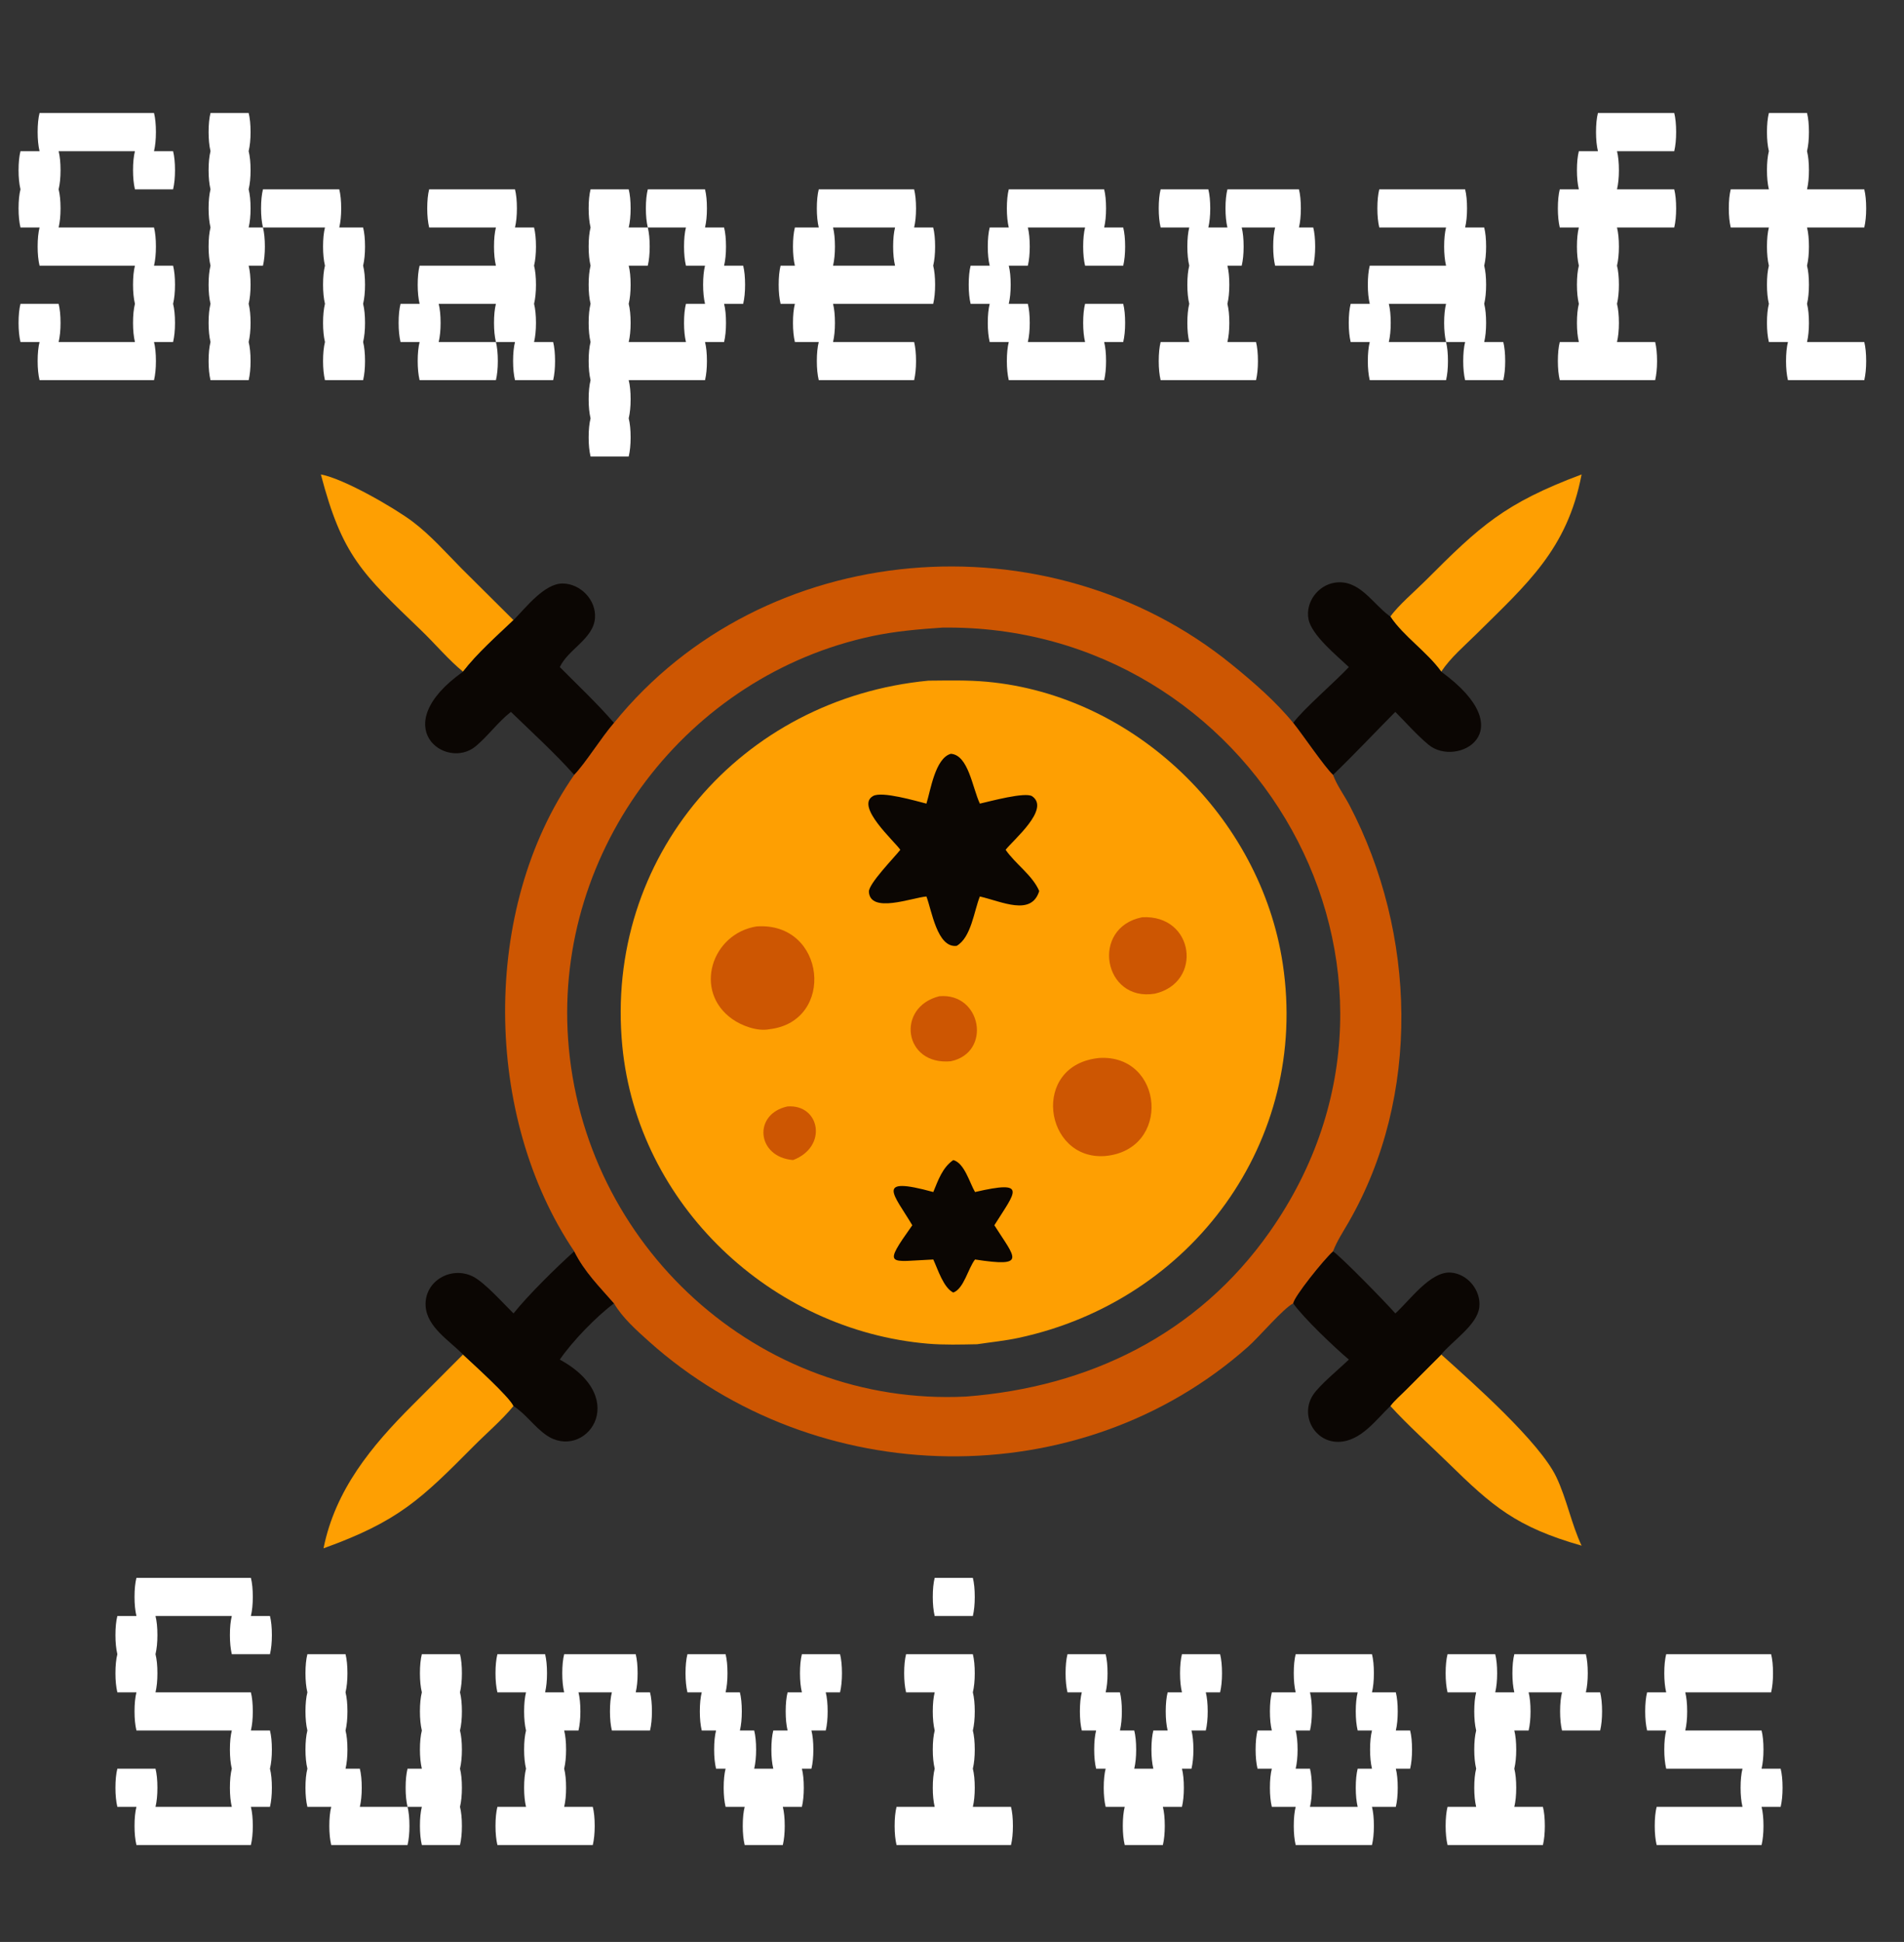<svg width="511" height="521" viewBox="0 0 511 521" fill="none" xmlns="http://www.w3.org/2000/svg">
<rect x="0" y="0" width="511" height="521" fill="#333333" stroke="none"/>
<path d="M124.266 363.4C126.866 365.841 136.738 374.728 137.815 377.212C134.708 380.996 130.6 384.485 127.132 387.977C113.03 402.172 106.983 408.151 86.828 415.395C89.979 399.712 99.708 387.946 110.682 377.001L124.266 363.4Z" fill="#FE9F02"/>
<path d="M386.801 363.4C395.301 371.025 413.288 386.957 417.717 396.328C420.517 402.251 421.711 408.79 424.472 414.683C406.937 409.673 400.626 404.201 388.564 392.382C383.456 387.377 377.957 382.496 373.148 377.212C374.272 375.667 375.997 374.238 377.353 372.869L386.801 363.4Z" fill="#FE9F02"/>
<path d="M424.472 127.287C420.654 147.4 409.718 156.735 396.311 170.036C393.084 173.237 389.32 176.401 386.801 180.202C383.003 174.903 376.642 170.711 373.148 165.427C375.202 162.479 379.821 158.543 382.533 155.828C397.221 141.121 403.686 135.077 424.472 127.287Z" fill="#FE9F02"/>
<path d="M86.117 127.287C92.323 128.426 105.939 136.325 110.755 139.958C115.59 143.606 119.673 148.269 123.92 152.565L137.815 166.374C133.215 170.749 128.157 175.195 124.267 180.202C120.464 177.113 116.682 172.626 113.059 169.146C97.116 153.831 91.807 149.004 86.117 127.287Z" fill="#FE9F02"/>
<path d="M357.759 335.715C359.852 337.096 372.17 349.687 374.479 352.378C378.321 348.94 383.84 341.079 389.299 341.416C393.855 341.698 397.518 346.175 397.019 350.692C396.491 355.482 389.756 359.762 386.801 363.401L377.353 372.87C375.997 374.239 374.272 375.668 373.148 377.213C369.24 380.98 365.149 386.741 359.211 386.833C352.801 386.93 348.857 379.732 352.372 374.285C354.089 371.623 359.525 367.166 362.009 364.757C358.132 361.471 349.897 353.667 347.077 349.677C347.158 348.029 355.344 337.823 357.759 335.715Z" fill="#0B0603"/>
<path d="M362.009 178.971C358.825 175.92 352.034 170.47 351.185 166.131C350.293 161.577 353.726 157.004 358.25 156.324C364.777 155.345 368.268 161.824 372.834 165.199L373.148 165.428C376.642 170.712 383.003 174.904 386.801 180.203C409.016 196.378 390.921 206.057 383.384 199.797C380.233 197.179 377.374 193.904 374.479 190.992C368.908 196.6 363.45 202.422 357.759 207.895C355.594 205.941 349.449 196.865 347.077 193.944C349.622 190.396 358.451 182.79 362.009 178.971Z" fill="#0B0603"/>
<path d="M154.111 335.715C156.82 341.198 160.867 345.183 164.788 349.677C159.981 353.257 153.646 359.814 150.242 364.757C169.808 375.494 156.771 392.212 146.538 384.976C143.342 382.716 141.141 379.394 137.815 377.213C136.738 374.728 126.866 365.842 124.266 363.401C120.628 359.67 114.553 356.046 114.229 350.366C113.85 343.704 121.065 339.544 126.928 342.478C130.088 344.059 135.126 349.748 137.815 352.378C141.706 347.49 149.503 339.826 154.111 335.715Z" fill="#0B0603"/>
<path d="M137.815 166.374C141.091 163.077 146.124 156.466 151.067 156.548C155.84 156.628 160.025 160.976 159.687 165.794C159.295 171.376 152.478 174.178 150.242 178.97C155.125 183.887 160.254 188.707 164.788 193.943C161.282 198.005 157.179 204.703 154.111 207.894C149.172 202.305 142.554 196.253 137.12 190.991C133.65 193.702 131.063 197.365 127.72 200.178C119.742 206.892 103.47 194.952 124.266 180.202C128.157 175.195 133.215 170.749 137.815 166.374Z" fill="#0B0603"/>
<path d="M164.788 193.944C204.943 144.317 281.274 138.197 330.569 178.275C336.385 183.004 342.322 188.12 347.077 193.944C349.449 196.865 355.594 205.94 357.759 207.894C358.857 210.828 360.765 213.331 362.207 216.09C380.097 250.337 381.471 294.051 361.911 327.965C360.445 330.508 358.815 332.965 357.759 335.714C355.344 337.822 347.158 348.028 347.077 349.677C344.388 351.045 337.98 358.63 334.972 361.302C289.66 401.557 218.91 399.934 174.212 359.935C170.896 356.967 167.034 353.531 164.788 349.677C160.867 345.182 156.82 341.197 154.111 335.714C129.729 299.653 129.029 243.836 154.111 207.894C157.179 204.703 161.282 198.005 164.788 193.944ZM252.942 168.378C246.662 168.801 240.364 169.339 234.194 170.642C184.39 181.165 148.959 227.827 152.46 278.679C156.272 334.017 203.527 377.455 259.266 374.681C292.165 372.161 321.399 358.045 340.788 330.458C390.197 260.161 336.425 167.297 252.942 168.378Z" fill="#CD5602"/>
<path d="M249.161 182.613C254.374 182.572 259.649 182.434 264.848 182.908C304.587 186.535 338.323 219.267 344.267 258.555C351.471 306.179 319.893 348.958 273.381 358.933C269.726 359.717 265.942 360.087 262.244 360.643C257.846 360.727 253.433 360.864 249.043 360.493C206.955 356.921 171.12 323.134 167.019 280.661C162.123 229.954 198.908 187.413 249.161 182.613Z" fill="#FE9F02"/>
<path d="M211.34 296.847C220.064 296.193 222.253 307.665 212.852 311.228C203.05 310.443 202.006 298.864 211.34 296.847Z" fill="#CD5602"/>
<path d="M252.089 267.277C263.42 266.255 266.267 282.376 255.192 284.725C242.522 285.924 240.395 270.209 252.089 267.277Z" fill="#CD5602"/>
<path d="M306.542 246.089C320.582 245.333 322.879 263.605 309.965 266.586C296.111 268.913 292.567 248.849 306.542 246.089Z" fill="#CD5602"/>
<path d="M295.031 283.841C312.327 282.811 314.516 308.519 296.574 310.151C280.17 311.342 276.473 285.661 295.031 283.841Z" fill="#CD5602"/>
<path d="M203.046 248.551C221.71 247.23 224.347 274.096 206.466 276.131C203.272 276.758 199.093 275.221 196.514 273.391C185.982 265.918 190.967 250.483 203.046 248.551Z" fill="#CD5602"/>
<path d="M255.849 311.229C258.847 312.033 260.237 317.365 261.681 319.81C275.974 316.513 272.557 319.649 266.865 328.724C272.461 337.553 275.795 340.074 261.681 337.905C259.82 340.28 258.704 345.716 255.849 346.777C253.205 345.476 251.695 340.524 250.477 337.905C238.531 338.42 236.775 340.106 244.844 328.724C239.937 320.447 234.514 315.422 250.477 319.81C251.797 316.639 252.915 313.265 255.849 311.229Z" fill="#0B0603"/>
<path d="M255.192 202.234C259.901 202.564 260.959 211.298 262.976 215.604C265.49 215.043 275.226 212.377 277.031 213.639C281.926 217.06 271.954 225.33 269.891 227.989C272.507 231.802 277.112 234.82 278.909 239.058C276.804 245.87 268.893 241.877 262.976 240.515C261.408 244.423 260.652 251.519 256.743 253.768C251.486 254.36 250.058 244.165 248.634 240.515C244.774 240.842 233.575 245.171 233.198 239.277C233.061 237.124 240.012 230.073 241.625 227.989C240.093 225.715 229.41 216.27 234.348 213.547C236.73 212.233 245.762 214.872 248.634 215.604C249.753 212.063 250.974 203.419 255.192 202.234Z" fill="#0B0603"/>
<path d="M46.455 71.28C46.796 72.645 46.967 74.352 46.967 76.4C46.967 78.363 46.796 80.069 46.455 81.52C46.796 82.885 46.967 84.592 46.967 86.64C46.967 88.603 46.796 90.309 46.455 91.76H41.335C41.676 93.125 41.847 94.832 41.847 96.88C41.847 98.843 41.676 100.549 41.335 102H10.615C10.274 100.549 10.103 98.843 10.103 96.88C10.103 94.832 10.274 93.125 10.615 91.76H5.495C5.154 90.309 4.983 88.603 4.983 86.64C4.983 84.592 5.154 82.885 5.495 81.52H15.735C16.076 82.885 16.247 84.592 16.247 86.64C16.247 88.603 16.076 90.309 15.735 91.76H36.215C35.874 90.309 35.703 88.603 35.703 86.64C35.703 84.592 35.874 82.885 36.215 81.52C35.874 80.069 35.703 78.363 35.703 76.4C35.703 74.352 35.874 72.645 36.215 71.28H10.615C10.274 69.829 10.103 68.123 10.103 66.16C10.103 64.112 10.274 62.405 10.615 61.04H5.495C5.154 59.589 4.983 57.883 4.983 55.92C4.983 53.872 5.154 52.165 5.495 50.8C5.154 49.349 4.983 47.643 4.983 45.68C4.983 43.632 5.154 41.925 5.495 40.56H10.615C10.274 39.109 10.103 37.403 10.103 35.44C10.103 33.392 10.274 31.685 10.615 30.32H41.335C41.676 31.685 41.847 33.392 41.847 35.44C41.847 37.403 41.676 39.109 41.335 40.56H46.455C46.796 41.925 46.967 43.632 46.967 45.68C46.967 47.643 46.796 49.349 46.455 50.8H36.215C35.874 49.349 35.703 47.643 35.703 45.68C35.703 43.632 35.874 41.925 36.215 40.56H15.735C16.076 41.925 16.247 43.632 16.247 45.68C16.247 47.643 16.076 49.349 15.735 50.8C16.076 52.165 16.247 53.872 16.247 55.92C16.247 57.883 16.076 59.589 15.735 61.04H41.335C41.676 62.405 41.847 64.112 41.847 66.16C41.847 68.123 41.676 69.829 41.335 71.28H46.455ZM67.247 55.92C67.247 57.883 67.076 59.589 66.735 61.04H70.575C70.916 62.405 71.087 64.112 71.087 66.16C71.087 68.123 70.916 69.829 70.575 71.28H66.735C67.076 72.645 67.247 74.352 67.247 76.4C67.247 78.363 67.076 80.069 66.735 81.52C67.076 82.885 67.247 84.592 67.247 86.64C67.247 88.603 67.076 90.309 66.735 91.76C67.076 93.125 67.247 94.832 67.247 96.88C67.247 98.843 67.076 100.549 66.735 102H56.495C56.154 100.549 55.983 98.843 55.983 96.88C55.983 94.832 56.154 93.125 56.495 91.76C56.154 90.309 55.983 88.603 55.983 86.64C55.983 84.592 56.154 82.885 56.495 81.52C56.154 80.069 55.983 78.363 55.983 76.4C55.983 74.352 56.154 72.645 56.495 71.28C56.154 69.829 55.983 68.123 55.983 66.16C55.983 64.112 56.154 62.405 56.495 61.04C56.154 59.589 55.983 57.883 55.983 55.92C55.983 53.872 56.154 52.165 56.495 50.8C56.154 49.349 55.983 47.643 55.983 45.68C55.983 43.632 56.154 41.925 56.495 40.56C56.154 39.109 55.983 37.403 55.983 35.44C55.983 33.392 56.154 31.685 56.495 30.32H66.735C67.076 31.685 67.247 33.392 67.247 35.44C67.247 37.403 67.076 39.109 66.735 40.56C67.076 41.925 67.247 43.632 67.247 45.68C67.247 47.643 67.076 49.349 66.735 50.8C67.076 52.165 67.247 53.872 67.247 55.92ZM97.455 71.28C97.796 72.645 97.967 74.352 97.967 76.4C97.967 78.363 97.796 80.069 97.455 81.52C97.796 82.885 97.967 84.592 97.967 86.64C97.967 88.603 97.796 90.309 97.455 91.76C97.796 93.125 97.967 94.832 97.967 96.88C97.967 98.843 97.796 100.549 97.455 102H87.215C86.874 100.549 86.703 98.843 86.703 96.88C86.703 94.832 86.874 93.125 87.215 91.76C86.874 90.309 86.703 88.603 86.703 86.64C86.703 84.592 86.874 82.885 87.215 81.52C86.874 80.069 86.703 78.363 86.703 76.4C86.703 74.352 86.874 72.645 87.215 71.28C86.874 69.829 86.703 68.123 86.703 66.16C86.703 64.112 86.874 62.405 87.215 61.04H70.575C70.234 59.589 70.063 57.883 70.063 55.92C70.063 53.872 70.234 52.165 70.575 50.8H91.055C91.396 52.165 91.567 53.872 91.567 55.92C91.567 57.883 91.396 59.589 91.055 61.04H97.455C97.796 62.405 97.967 64.112 97.967 66.16C97.967 68.123 97.796 69.829 97.455 71.28ZM148.455 91.76C148.796 93.125 148.967 94.832 148.967 96.88C148.967 98.843 148.796 100.549 148.455 102H138.215C137.874 100.549 137.703 98.843 137.703 96.88C137.703 94.832 137.874 93.125 138.215 91.76H133.095C132.754 90.309 132.583 88.603 132.583 86.64C132.583 84.592 132.754 82.885 133.095 81.52H117.735C118.076 82.885 118.247 84.592 118.247 86.64C118.247 88.603 118.076 90.309 117.735 91.76H133.095C133.436 93.125 133.607 94.832 133.607 96.88C133.607 98.843 133.436 100.549 133.095 102H112.615C112.274 100.549 112.103 98.843 112.103 96.88C112.103 94.832 112.274 93.125 112.615 91.76H107.495C107.154 90.309 106.983 88.603 106.983 86.64C106.983 84.592 107.154 82.885 107.495 81.52H112.615C112.274 80.069 112.103 78.363 112.103 76.4C112.103 74.352 112.274 72.645 112.615 71.28H133.095C132.754 69.829 132.583 68.123 132.583 66.16C132.583 64.112 132.754 62.405 133.095 61.04H115.175C114.834 59.589 114.663 57.883 114.663 55.92C114.663 53.872 114.834 52.165 115.175 50.8H138.215C138.556 52.165 138.727 53.872 138.727 55.92C138.727 57.883 138.556 59.589 138.215 61.04H143.335C143.676 62.405 143.847 64.112 143.847 66.16C143.847 68.123 143.676 69.829 143.335 71.28C143.676 72.645 143.847 74.352 143.847 76.4C143.847 78.363 143.676 80.069 143.335 81.52C143.676 82.885 143.847 84.592 143.847 86.64C143.847 88.603 143.676 90.309 143.335 91.76H148.455ZM199.967 76.4C199.967 78.363 199.796 80.069 199.455 81.52H194.335C194.676 82.885 194.847 84.592 194.847 86.64C194.847 88.603 194.676 90.309 194.335 91.76H189.215C189.556 93.125 189.727 94.832 189.727 96.88C189.727 98.843 189.556 100.549 189.215 102H168.735C169.076 103.365 169.247 105.072 169.247 107.12C169.247 109.083 169.076 110.789 168.735 112.24C169.076 113.605 169.247 115.312 169.247 117.36C169.247 119.323 169.076 121.029 168.735 122.48H158.495C158.154 121.029 157.983 119.323 157.983 117.36C157.983 115.312 158.154 113.605 158.495 112.24C158.154 110.789 157.983 109.083 157.983 107.12C157.983 105.072 158.154 103.365 158.495 102C158.154 100.549 157.983 98.843 157.983 96.88C157.983 94.832 158.154 93.125 158.495 91.76C158.154 90.309 157.983 88.603 157.983 86.64C157.983 84.592 158.154 82.885 158.495 81.52C158.154 80.069 157.983 78.363 157.983 76.4C157.983 74.352 158.154 72.645 158.495 71.28C158.154 69.829 157.983 68.123 157.983 66.16C157.983 64.112 158.154 62.405 158.495 61.04C158.154 59.589 157.983 57.883 157.983 55.92C157.983 53.872 158.154 52.165 158.495 50.8H168.735C169.076 52.165 169.247 53.872 169.247 55.92C169.247 57.883 169.076 59.589 168.735 61.04H173.855C174.196 62.405 174.367 64.112 174.367 66.16C174.367 68.123 174.196 69.829 173.855 71.28H168.735C169.076 72.645 169.247 74.352 169.247 76.4C169.247 78.363 169.076 80.069 168.735 81.52C169.076 82.885 169.247 84.592 169.247 86.64C169.247 88.603 169.076 90.309 168.735 91.76H184.095C183.754 90.309 183.583 88.603 183.583 86.64C183.583 84.592 183.754 82.885 184.095 81.52H189.215C188.874 80.069 188.703 78.363 188.703 76.4C188.703 74.352 188.874 72.645 189.215 71.28H184.095C183.754 69.829 183.583 68.123 183.583 66.16C183.583 64.112 183.754 62.405 184.095 61.04H173.855C173.514 59.589 173.343 57.883 173.343 55.92C173.343 53.872 173.514 52.165 173.855 50.8H189.215C189.556 52.165 189.727 53.872 189.727 55.92C189.727 57.883 189.556 59.589 189.215 61.04H194.335C194.676 62.405 194.847 64.112 194.847 66.16C194.847 68.123 194.676 69.829 194.335 71.28H199.455C199.796 72.645 199.967 74.352 199.967 76.4ZM250.967 66.16C250.967 68.123 250.796 69.829 250.455 71.28C250.796 72.645 250.967 74.352 250.967 76.4C250.967 78.363 250.796 80.069 250.455 81.52H223.575C223.916 82.885 224.087 84.592 224.087 86.64C224.087 88.603 223.916 90.309 223.575 91.76H245.335C245.676 93.125 245.847 94.832 245.847 96.88C245.847 98.843 245.676 100.549 245.335 102H219.735C219.394 100.549 219.223 98.843 219.223 96.88C219.223 94.832 219.394 93.125 219.735 91.76H213.335C212.994 90.309 212.823 88.603 212.823 86.64C212.823 84.592 212.994 82.885 213.335 81.52H209.495C209.154 80.069 208.983 78.363 208.983 76.4C208.983 74.352 209.154 72.645 209.495 71.28H213.335C212.994 69.829 212.823 68.123 212.823 66.16C212.823 64.112 212.994 62.405 213.335 61.04H219.735C219.394 59.589 219.223 57.883 219.223 55.92C219.223 53.872 219.394 52.165 219.735 50.8H245.335C245.676 52.165 245.847 53.872 245.847 55.92C245.847 57.883 245.676 59.589 245.335 61.04H250.455C250.796 62.405 250.967 64.112 250.967 66.16ZM240.215 71.28C239.874 69.829 239.703 68.123 239.703 66.16C239.703 64.112 239.874 62.405 240.215 61.04H223.575C223.916 62.405 224.087 64.112 224.087 66.16C224.087 68.123 223.916 69.829 223.575 71.28H240.215ZM301.455 81.52C301.796 82.885 301.967 84.592 301.967 86.64C301.967 88.603 301.796 90.309 301.455 91.76H296.335C296.676 93.125 296.847 94.832 296.847 96.88C296.847 98.843 296.676 100.549 296.335 102H270.735C270.394 100.549 270.223 98.843 270.223 96.88C270.223 94.832 270.394 93.125 270.735 91.76H265.615C265.274 90.309 265.103 88.603 265.103 86.64C265.103 84.592 265.274 82.885 265.615 81.52H260.495C260.154 80.069 259.983 78.363 259.983 76.4C259.983 74.352 260.154 72.645 260.495 71.28H265.615C265.274 69.829 265.103 68.123 265.103 66.16C265.103 64.112 265.274 62.405 265.615 61.04H270.735C270.394 59.589 270.223 57.883 270.223 55.92C270.223 53.872 270.394 52.165 270.735 50.8H296.335C296.676 52.165 296.847 53.872 296.847 55.92C296.847 57.883 296.676 59.589 296.335 61.04H301.455C301.796 62.405 301.967 64.112 301.967 66.16C301.967 68.123 301.796 69.829 301.455 71.28H291.215C290.874 69.829 290.703 68.123 290.703 66.16C290.703 64.112 290.874 62.405 291.215 61.04H275.855C276.196 62.405 276.367 64.112 276.367 66.16C276.367 68.123 276.196 69.829 275.855 71.28H270.735C271.076 72.645 271.247 74.352 271.247 76.4C271.247 78.363 271.076 80.069 270.735 81.52H275.855C276.196 82.885 276.367 84.592 276.367 86.64C276.367 88.603 276.196 90.309 275.855 91.76H291.215C290.874 90.309 290.703 88.603 290.703 86.64C290.703 84.592 290.874 82.885 291.215 81.52H301.455ZM352.455 61.04C352.796 62.405 352.967 64.112 352.967 66.16C352.967 68.123 352.796 69.829 352.455 71.28H342.215C341.874 69.829 341.703 68.123 341.703 66.16C341.703 64.112 341.874 62.405 342.215 61.04H333.255C333.596 62.405 333.767 64.112 333.767 66.16C333.767 68.123 333.596 69.829 333.255 71.28H329.415C329.756 72.645 329.927 74.352 329.927 76.4C329.927 78.363 329.756 80.069 329.415 81.52C329.756 82.885 329.927 84.592 329.927 86.64C329.927 88.603 329.756 90.309 329.415 91.76H337.095C337.436 93.125 337.607 94.832 337.607 96.88C337.607 98.843 337.436 100.549 337.095 102H311.495C311.154 100.549 310.983 98.843 310.983 96.88C310.983 94.832 311.154 93.125 311.495 91.76H319.175C318.834 90.309 318.663 88.603 318.663 86.64C318.663 84.592 318.834 82.885 319.175 81.52C318.834 80.069 318.663 78.363 318.663 76.4C318.663 74.352 318.834 72.645 319.175 71.28C318.834 69.829 318.663 68.123 318.663 66.16C318.663 64.112 318.834 62.405 319.175 61.04H311.495C311.154 59.589 310.983 57.883 310.983 55.92C310.983 53.872 311.154 52.165 311.495 50.8H324.295C324.636 52.165 324.807 53.872 324.807 55.92C324.807 57.883 324.636 59.589 324.295 61.04H329.415C329.074 59.589 328.903 57.883 328.903 55.92C328.903 53.872 329.074 52.165 329.415 50.8H348.615C348.956 52.165 349.127 53.872 349.127 55.92C349.127 57.883 348.956 59.589 348.615 61.04H352.455ZM403.455 91.76C403.796 93.125 403.967 94.832 403.967 96.88C403.967 98.843 403.796 100.549 403.455 102H393.215C392.874 100.549 392.703 98.843 392.703 96.88C392.703 94.832 392.874 93.125 393.215 91.76H388.095C387.754 90.309 387.583 88.603 387.583 86.64C387.583 84.592 387.754 82.885 388.095 81.52H372.735C373.076 82.885 373.247 84.592 373.247 86.64C373.247 88.603 373.076 90.309 372.735 91.76H388.095C388.436 93.125 388.607 94.832 388.607 96.88C388.607 98.843 388.436 100.549 388.095 102H367.615C367.274 100.549 367.103 98.843 367.103 96.88C367.103 94.832 367.274 93.125 367.615 91.76H362.495C362.154 90.309 361.983 88.603 361.983 86.64C361.983 84.592 362.154 82.885 362.495 81.52H367.615C367.274 80.069 367.103 78.363 367.103 76.4C367.103 74.352 367.274 72.645 367.615 71.28H388.095C387.754 69.829 387.583 68.123 387.583 66.16C387.583 64.112 387.754 62.405 388.095 61.04H370.175C369.834 59.589 369.663 57.883 369.663 55.92C369.663 53.872 369.834 52.165 370.175 50.8H393.215C393.556 52.165 393.727 53.872 393.727 55.92C393.727 57.883 393.556 59.589 393.215 61.04H398.335C398.676 62.405 398.847 64.112 398.847 66.16C398.847 68.123 398.676 69.829 398.335 71.28C398.676 72.645 398.847 74.352 398.847 76.4C398.847 78.363 398.676 80.069 398.335 81.52C398.676 82.885 398.847 84.592 398.847 86.64C398.847 88.603 398.676 90.309 398.335 91.76H403.455ZM449.335 50.8C449.676 52.165 449.847 53.872 449.847 55.92C449.847 57.883 449.676 59.589 449.335 61.04H433.975C434.316 62.405 434.487 64.112 434.487 66.16C434.487 68.123 434.316 69.829 433.975 71.28C434.316 72.645 434.487 74.352 434.487 76.4C434.487 78.363 434.316 80.069 433.975 81.52C434.316 82.885 434.487 84.592 434.487 86.64C434.487 88.603 434.316 90.309 433.975 91.76H444.215C444.556 93.125 444.727 94.832 444.727 96.88C444.727 98.843 444.556 100.549 444.215 102H418.615C418.274 100.549 418.103 98.843 418.103 96.88C418.103 94.832 418.274 93.125 418.615 91.76H423.735C423.394 90.309 423.223 88.603 423.223 86.64C423.223 84.592 423.394 82.885 423.735 81.52C423.394 80.069 423.223 78.363 423.223 76.4C423.223 74.352 423.394 72.645 423.735 71.28C423.394 69.829 423.223 68.123 423.223 66.16C423.223 64.112 423.394 62.405 423.735 61.04H418.615C418.274 59.589 418.103 57.883 418.103 55.92C418.103 53.872 418.274 52.165 418.615 50.8H423.735C423.394 49.349 423.223 47.643 423.223 45.68C423.223 43.632 423.394 41.925 423.735 40.56H428.855C428.514 39.109 428.343 37.403 428.343 35.44C428.343 33.392 428.514 31.685 428.855 30.32H449.335C449.676 31.685 449.847 33.392 449.847 35.44C449.847 37.403 449.676 39.109 449.335 40.56H433.975C434.316 41.925 434.487 43.632 434.487 45.68C434.487 47.643 434.316 49.349 433.975 50.8H449.335ZM500.335 91.76C500.676 93.125 500.847 94.832 500.847 96.88C500.847 98.843 500.676 100.549 500.335 102H479.855C479.514 100.549 479.343 98.843 479.343 96.88C479.343 94.832 479.514 93.125 479.855 91.76H474.735C474.394 90.309 474.223 88.603 474.223 86.64C474.223 84.592 474.394 82.885 474.735 81.52C474.394 80.069 474.223 78.363 474.223 76.4C474.223 74.352 474.394 72.645 474.735 71.28C474.394 69.829 474.223 68.123 474.223 66.16C474.223 64.112 474.394 62.405 474.735 61.04H464.495C464.154 59.589 463.983 57.883 463.983 55.92C463.983 53.872 464.154 52.165 464.495 50.8H474.735C474.394 49.349 474.223 47.643 474.223 45.68C474.223 43.632 474.394 41.925 474.735 40.56C474.394 39.109 474.223 37.403 474.223 35.44C474.223 33.392 474.394 31.685 474.735 30.32H484.975C485.316 31.685 485.487 33.392 485.487 35.44C485.487 37.403 485.316 39.109 484.975 40.56C485.316 41.925 485.487 43.632 485.487 45.68C485.487 47.643 485.316 49.349 484.975 50.8H500.335C500.676 52.165 500.847 53.872 500.847 55.92C500.847 57.883 500.676 59.589 500.335 61.04H484.975C485.316 62.405 485.487 64.112 485.487 66.16C485.487 68.123 485.316 69.829 484.975 71.28C485.316 72.645 485.487 74.352 485.487 76.4C485.487 78.363 485.316 80.069 484.975 81.52C485.316 82.885 485.487 84.592 485.487 86.64C485.487 88.603 485.316 90.309 484.975 91.76H500.335Z" fill="white"/>
<path d="M72.455 464.28C72.796 465.645 72.967 467.352 72.967 469.4C72.967 471.363 72.796 473.069 72.455 474.52C72.796 475.885 72.967 477.592 72.967 479.64C72.967 481.603 72.796 483.309 72.455 484.76H67.335C67.676 486.125 67.847 487.832 67.847 489.88C67.847 491.843 67.676 493.549 67.335 495H36.615C36.274 493.549 36.103 491.843 36.103 489.88C36.103 487.832 36.274 486.125 36.615 484.76H31.495C31.154 483.309 30.983 481.603 30.983 479.64C30.983 477.592 31.154 475.885 31.495 474.52H41.735C42.076 475.885 42.247 477.592 42.247 479.64C42.247 481.603 42.076 483.309 41.735 484.76H62.215C61.874 483.309 61.703 481.603 61.703 479.64C61.703 477.592 61.874 475.885 62.215 474.52C61.874 473.069 61.703 471.363 61.703 469.4C61.703 467.352 61.874 465.645 62.215 464.28H36.615C36.274 462.829 36.103 461.123 36.103 459.16C36.103 457.112 36.274 455.405 36.615 454.04H31.495C31.154 452.589 30.983 450.883 30.983 448.92C30.983 446.872 31.154 445.165 31.495 443.8C31.154 442.349 30.983 440.643 30.983 438.68C30.983 436.632 31.154 434.925 31.495 433.56H36.615C36.274 432.109 36.103 430.403 36.103 428.44C36.103 426.392 36.274 424.685 36.615 423.32H67.335C67.676 424.685 67.847 426.392 67.847 428.44C67.847 430.403 67.676 432.109 67.335 433.56H72.455C72.796 434.925 72.967 436.632 72.967 438.68C72.967 440.643 72.796 442.349 72.455 443.8H62.215C61.874 442.349 61.703 440.643 61.703 438.68C61.703 436.632 61.874 434.925 62.215 433.56H41.735C42.076 434.925 42.247 436.632 42.247 438.68C42.247 440.643 42.076 442.349 41.735 443.8C42.076 445.165 42.247 446.872 42.247 448.92C42.247 450.883 42.076 452.589 41.735 454.04H67.335C67.676 455.405 67.847 457.112 67.847 459.16C67.847 461.123 67.676 462.829 67.335 464.28H72.455ZM97.087 479.64C97.087 481.603 96.916 483.309 96.575 484.76H109.375C109.716 486.125 109.887 487.832 109.887 489.88C109.887 491.843 109.716 493.549 109.375 495H88.895C88.554 493.549 88.383 491.843 88.383 489.88C88.383 487.832 88.554 486.125 88.895 484.76H82.495C82.154 483.309 81.983 481.603 81.983 479.64C81.983 477.592 82.154 475.885 82.495 474.52C82.154 473.069 81.983 471.363 81.983 469.4C81.983 467.352 82.154 465.645 82.495 464.28C82.154 462.829 81.983 461.123 81.983 459.16C81.983 457.112 82.154 455.405 82.495 454.04C82.154 452.589 81.983 450.883 81.983 448.92C81.983 446.872 82.154 445.165 82.495 443.8H92.735C93.076 445.165 93.247 446.872 93.247 448.92C93.247 450.883 93.076 452.589 92.735 454.04C93.076 455.405 93.247 457.112 93.247 459.16C93.247 461.123 93.076 462.829 92.735 464.28C93.076 465.645 93.247 467.352 93.247 469.4C93.247 471.363 93.076 473.069 92.735 474.52H96.575C96.916 475.885 97.087 477.592 97.087 479.64ZM123.455 454.04C123.796 455.405 123.967 457.112 123.967 459.16C123.967 461.123 123.796 462.829 123.455 464.28C123.796 465.645 123.967 467.352 123.967 469.4C123.967 471.363 123.796 473.069 123.455 474.52C123.796 475.885 123.967 477.592 123.967 479.64C123.967 481.603 123.796 483.309 123.455 484.76C123.796 486.125 123.967 487.832 123.967 489.88C123.967 491.843 123.796 493.549 123.455 495H113.215C112.874 493.549 112.703 491.843 112.703 489.88C112.703 487.832 112.874 486.125 113.215 484.76H109.375C109.034 483.309 108.863 481.603 108.863 479.64C108.863 477.592 109.034 475.885 109.375 474.52H113.215C112.874 473.069 112.703 471.363 112.703 469.4C112.703 467.352 112.874 465.645 113.215 464.28C112.874 462.829 112.703 461.123 112.703 459.16C112.703 457.112 112.874 455.405 113.215 454.04C112.874 452.589 112.703 450.883 112.703 448.92C112.703 446.872 112.874 445.165 113.215 443.8H123.455C123.796 445.165 123.967 446.872 123.967 448.92C123.967 450.883 123.796 452.589 123.455 454.04ZM174.455 454.04C174.796 455.405 174.967 457.112 174.967 459.16C174.967 461.123 174.796 462.829 174.455 464.28H164.215C163.874 462.829 163.703 461.123 163.703 459.16C163.703 457.112 163.874 455.405 164.215 454.04H155.255C155.596 455.405 155.767 457.112 155.767 459.16C155.767 461.123 155.596 462.829 155.255 464.28H151.415C151.756 465.645 151.927 467.352 151.927 469.4C151.927 471.363 151.756 473.069 151.415 474.52C151.756 475.885 151.927 477.592 151.927 479.64C151.927 481.603 151.756 483.309 151.415 484.76H159.095C159.436 486.125 159.607 487.832 159.607 489.88C159.607 491.843 159.436 493.549 159.095 495H133.495C133.154 493.549 132.983 491.843 132.983 489.88C132.983 487.832 133.154 486.125 133.495 484.76H141.175C140.834 483.309 140.663 481.603 140.663 479.64C140.663 477.592 140.834 475.885 141.175 474.52C140.834 473.069 140.663 471.363 140.663 469.4C140.663 467.352 140.834 465.645 141.175 464.28C140.834 462.829 140.663 461.123 140.663 459.16C140.663 457.112 140.834 455.405 141.175 454.04H133.495C133.154 452.589 132.983 450.883 132.983 448.92C132.983 446.872 133.154 445.165 133.495 443.8H146.295C146.636 445.165 146.807 446.872 146.807 448.92C146.807 450.883 146.636 452.589 146.295 454.04H151.415C151.074 452.589 150.903 450.883 150.903 448.92C150.903 446.872 151.074 445.165 151.415 443.8H170.615C170.956 445.165 171.127 446.872 171.127 448.92C171.127 450.883 170.956 452.589 170.615 454.04H174.455ZM225.967 448.92C225.967 450.883 225.796 452.589 225.455 454.04H221.615C221.956 455.405 222.127 457.112 222.127 459.16C222.127 461.123 221.956 462.829 221.615 464.28H217.775C218.116 465.645 218.287 467.352 218.287 469.4C218.287 471.363 218.116 473.069 217.775 474.52H215.215C215.556 475.885 215.727 477.592 215.727 479.64C215.727 481.603 215.556 483.309 215.215 484.76H210.095C210.436 486.125 210.607 487.832 210.607 489.88C210.607 491.843 210.436 493.549 210.095 495H199.855C199.514 493.549 199.343 491.843 199.343 489.88C199.343 487.832 199.514 486.125 199.855 484.76H194.735C194.394 483.309 194.223 481.603 194.223 479.64C194.223 477.592 194.394 475.885 194.735 474.52H192.175C191.834 473.069 191.663 471.363 191.663 469.4C191.663 467.352 191.834 465.645 192.175 464.28H188.335C187.994 462.829 187.823 461.123 187.823 459.16C187.823 457.112 187.994 455.405 188.335 454.04H184.495C184.154 452.589 183.983 450.883 183.983 448.92C183.983 446.872 184.154 445.165 184.495 443.8H194.735C195.076 445.165 195.247 446.872 195.247 448.92C195.247 450.883 195.076 452.589 194.735 454.04H198.575C198.916 455.405 199.087 457.112 199.087 459.16C199.087 461.123 198.916 462.829 198.575 464.28H202.415C202.756 465.645 202.927 467.352 202.927 469.4C202.927 471.363 202.756 473.069 202.415 474.52H207.535C207.194 473.069 207.023 471.363 207.023 469.4C207.023 467.352 207.194 465.645 207.535 464.28H211.375C211.034 462.829 210.863 461.123 210.863 459.16C210.863 457.112 211.034 455.405 211.375 454.04H215.215C214.874 452.589 214.703 450.883 214.703 448.92C214.703 446.872 214.874 445.165 215.215 443.8H225.455C225.796 445.165 225.967 446.872 225.967 448.92ZM250.855 433.56C250.514 432.109 250.343 430.403 250.343 428.44C250.343 426.392 250.514 424.685 250.855 423.32H261.095C261.436 424.685 261.607 426.392 261.607 428.44C261.607 430.403 261.436 432.109 261.095 433.56H250.855ZM271.335 484.76C271.676 486.125 271.847 487.832 271.847 489.88C271.847 491.843 271.676 493.549 271.335 495H240.615C240.274 493.549 240.103 491.843 240.103 489.88C240.103 487.832 240.274 486.125 240.615 484.76H250.855C250.514 483.309 250.343 481.603 250.343 479.64C250.343 477.592 250.514 475.885 250.855 474.52C250.514 473.069 250.343 471.363 250.343 469.4C250.343 467.352 250.514 465.645 250.855 464.28C250.514 462.829 250.343 461.123 250.343 459.16C250.343 457.112 250.514 455.405 250.855 454.04H243.175C242.834 452.589 242.663 450.883 242.663 448.92C242.663 446.872 242.834 445.165 243.175 443.8H261.095C261.436 445.165 261.607 446.872 261.607 448.92C261.607 450.883 261.436 452.589 261.095 454.04C261.436 455.405 261.607 457.112 261.607 459.16C261.607 461.123 261.436 462.829 261.095 464.28C261.436 465.645 261.607 467.352 261.607 469.4C261.607 471.363 261.436 473.069 261.095 474.52C261.436 475.885 261.607 477.592 261.607 479.64C261.607 481.603 261.436 483.309 261.095 484.76H271.335ZM327.967 448.92C327.967 450.883 327.796 452.589 327.455 454.04H323.615C323.956 455.405 324.127 457.112 324.127 459.16C324.127 461.123 323.956 462.829 323.615 464.28H319.775C320.116 465.645 320.287 467.352 320.287 469.4C320.287 471.363 320.116 473.069 319.775 474.52H317.215C317.556 475.885 317.727 477.592 317.727 479.64C317.727 481.603 317.556 483.309 317.215 484.76H312.095C312.436 486.125 312.607 487.832 312.607 489.88C312.607 491.843 312.436 493.549 312.095 495H301.855C301.514 493.549 301.343 491.843 301.343 489.88C301.343 487.832 301.514 486.125 301.855 484.76H296.735C296.394 483.309 296.223 481.603 296.223 479.64C296.223 477.592 296.394 475.885 296.735 474.52H294.175C293.834 473.069 293.663 471.363 293.663 469.4C293.663 467.352 293.834 465.645 294.175 464.28H290.335C289.994 462.829 289.823 461.123 289.823 459.16C289.823 457.112 289.994 455.405 290.335 454.04H286.495C286.154 452.589 285.983 450.883 285.983 448.92C285.983 446.872 286.154 445.165 286.495 443.8H296.735C297.076 445.165 297.247 446.872 297.247 448.92C297.247 450.883 297.076 452.589 296.735 454.04H300.575C300.916 455.405 301.087 457.112 301.087 459.16C301.087 461.123 300.916 462.829 300.575 464.28H304.415C304.756 465.645 304.927 467.352 304.927 469.4C304.927 471.363 304.756 473.069 304.415 474.52H309.535C309.194 473.069 309.023 471.363 309.023 469.4C309.023 467.352 309.194 465.645 309.535 464.28H313.375C313.034 462.829 312.863 461.123 312.863 459.16C312.863 457.112 313.034 455.405 313.375 454.04H317.215C316.874 452.589 316.703 450.883 316.703 448.92C316.703 446.872 316.874 445.165 317.215 443.8H327.455C327.796 445.165 327.967 446.872 327.967 448.92ZM378.967 469.4C378.967 471.363 378.796 473.069 378.455 474.52H374.615C374.956 475.885 375.127 477.592 375.127 479.64C375.127 481.603 374.956 483.309 374.615 484.76H368.215C368.556 486.125 368.727 487.832 368.727 489.88C368.727 491.843 368.556 493.549 368.215 495H347.735C347.394 493.549 347.223 491.843 347.223 489.88C347.223 487.832 347.394 486.125 347.735 484.76H341.335C340.994 483.309 340.823 481.603 340.823 479.64C340.823 477.592 340.994 475.885 341.335 474.52H337.495C337.154 473.069 336.983 471.363 336.983 469.4C336.983 467.352 337.154 465.645 337.495 464.28H341.335C340.994 462.829 340.823 461.123 340.823 459.16C340.823 457.112 340.994 455.405 341.335 454.04H347.735C347.394 452.589 347.223 450.883 347.223 448.92C347.223 446.872 347.394 445.165 347.735 443.8H368.215C368.556 445.165 368.727 446.872 368.727 448.92C368.727 450.883 368.556 452.589 368.215 454.04H374.615C374.956 455.405 375.127 457.112 375.127 459.16C375.127 461.123 374.956 462.829 374.615 464.28H378.455C378.796 465.645 378.967 467.352 378.967 469.4ZM368.215 474.52C367.874 473.069 367.703 471.363 367.703 469.4C367.703 467.352 367.874 465.645 368.215 464.28H364.375C364.034 462.829 363.863 461.123 363.863 459.16C363.863 457.112 364.034 455.405 364.375 454.04H351.575C351.916 455.405 352.087 457.112 352.087 459.16C352.087 461.123 351.916 462.829 351.575 464.28H347.735C348.076 465.645 348.247 467.352 348.247 469.4C348.247 471.363 348.076 473.069 347.735 474.52H351.575C351.916 475.885 352.087 477.592 352.087 479.64C352.087 481.603 351.916 483.309 351.575 484.76H364.375C364.034 483.309 363.863 481.603 363.863 479.64C363.863 477.592 364.034 475.885 364.375 474.52H368.215ZM429.455 454.04C429.796 455.405 429.967 457.112 429.967 459.16C429.967 461.123 429.796 462.829 429.455 464.28H419.215C418.874 462.829 418.703 461.123 418.703 459.16C418.703 457.112 418.874 455.405 419.215 454.04H410.255C410.596 455.405 410.767 457.112 410.767 459.16C410.767 461.123 410.596 462.829 410.255 464.28H406.415C406.756 465.645 406.927 467.352 406.927 469.4C406.927 471.363 406.756 473.069 406.415 474.52C406.756 475.885 406.927 477.592 406.927 479.64C406.927 481.603 406.756 483.309 406.415 484.76H414.095C414.436 486.125 414.607 487.832 414.607 489.88C414.607 491.843 414.436 493.549 414.095 495H388.495C388.154 493.549 387.983 491.843 387.983 489.88C387.983 487.832 388.154 486.125 388.495 484.76H396.175C395.834 483.309 395.663 481.603 395.663 479.64C395.663 477.592 395.834 475.885 396.175 474.52C395.834 473.069 395.663 471.363 395.663 469.4C395.663 467.352 395.834 465.645 396.175 464.28C395.834 462.829 395.663 461.123 395.663 459.16C395.663 457.112 395.834 455.405 396.175 454.04H388.495C388.154 452.589 387.983 450.883 387.983 448.92C387.983 446.872 388.154 445.165 388.495 443.8H401.295C401.636 445.165 401.807 446.872 401.807 448.92C401.807 450.883 401.636 452.589 401.295 454.04H406.415C406.074 452.589 405.903 450.883 405.903 448.92C405.903 446.872 406.074 445.165 406.415 443.8H425.615C425.956 445.165 426.127 446.872 426.127 448.92C426.127 450.883 425.956 452.589 425.615 454.04H429.455ZM478.407 479.64C478.407 481.603 478.236 483.309 477.895 484.76H472.775C473.116 486.125 473.287 487.832 473.287 489.88C473.287 491.843 473.116 493.549 472.775 495H444.615C444.274 493.549 444.103 491.843 444.103 489.88C444.103 487.832 444.274 486.125 444.615 484.76H467.655C467.314 483.309 467.143 481.603 467.143 479.64C467.143 477.592 467.314 475.885 467.655 474.52H447.175C446.834 473.069 446.663 471.363 446.663 469.4C446.663 467.352 446.834 465.645 447.175 464.28H442.055C441.714 462.829 441.543 461.123 441.543 459.16C441.543 457.112 441.714 455.405 442.055 454.04H447.175C446.834 452.589 446.663 450.883 446.663 448.92C446.663 446.872 446.834 445.165 447.175 443.8H475.335C475.676 445.165 475.847 446.872 475.847 448.92C475.847 450.883 475.676 452.589 475.335 454.04H452.295C452.636 455.405 452.807 457.112 452.807 459.16C452.807 461.123 452.636 462.829 452.295 464.28H472.775C473.116 465.645 473.287 467.352 473.287 469.4C473.287 471.363 473.116 473.069 472.775 474.52H477.895C478.236 475.885 478.407 477.592 478.407 479.64Z" fill="white"/>
</svg>
